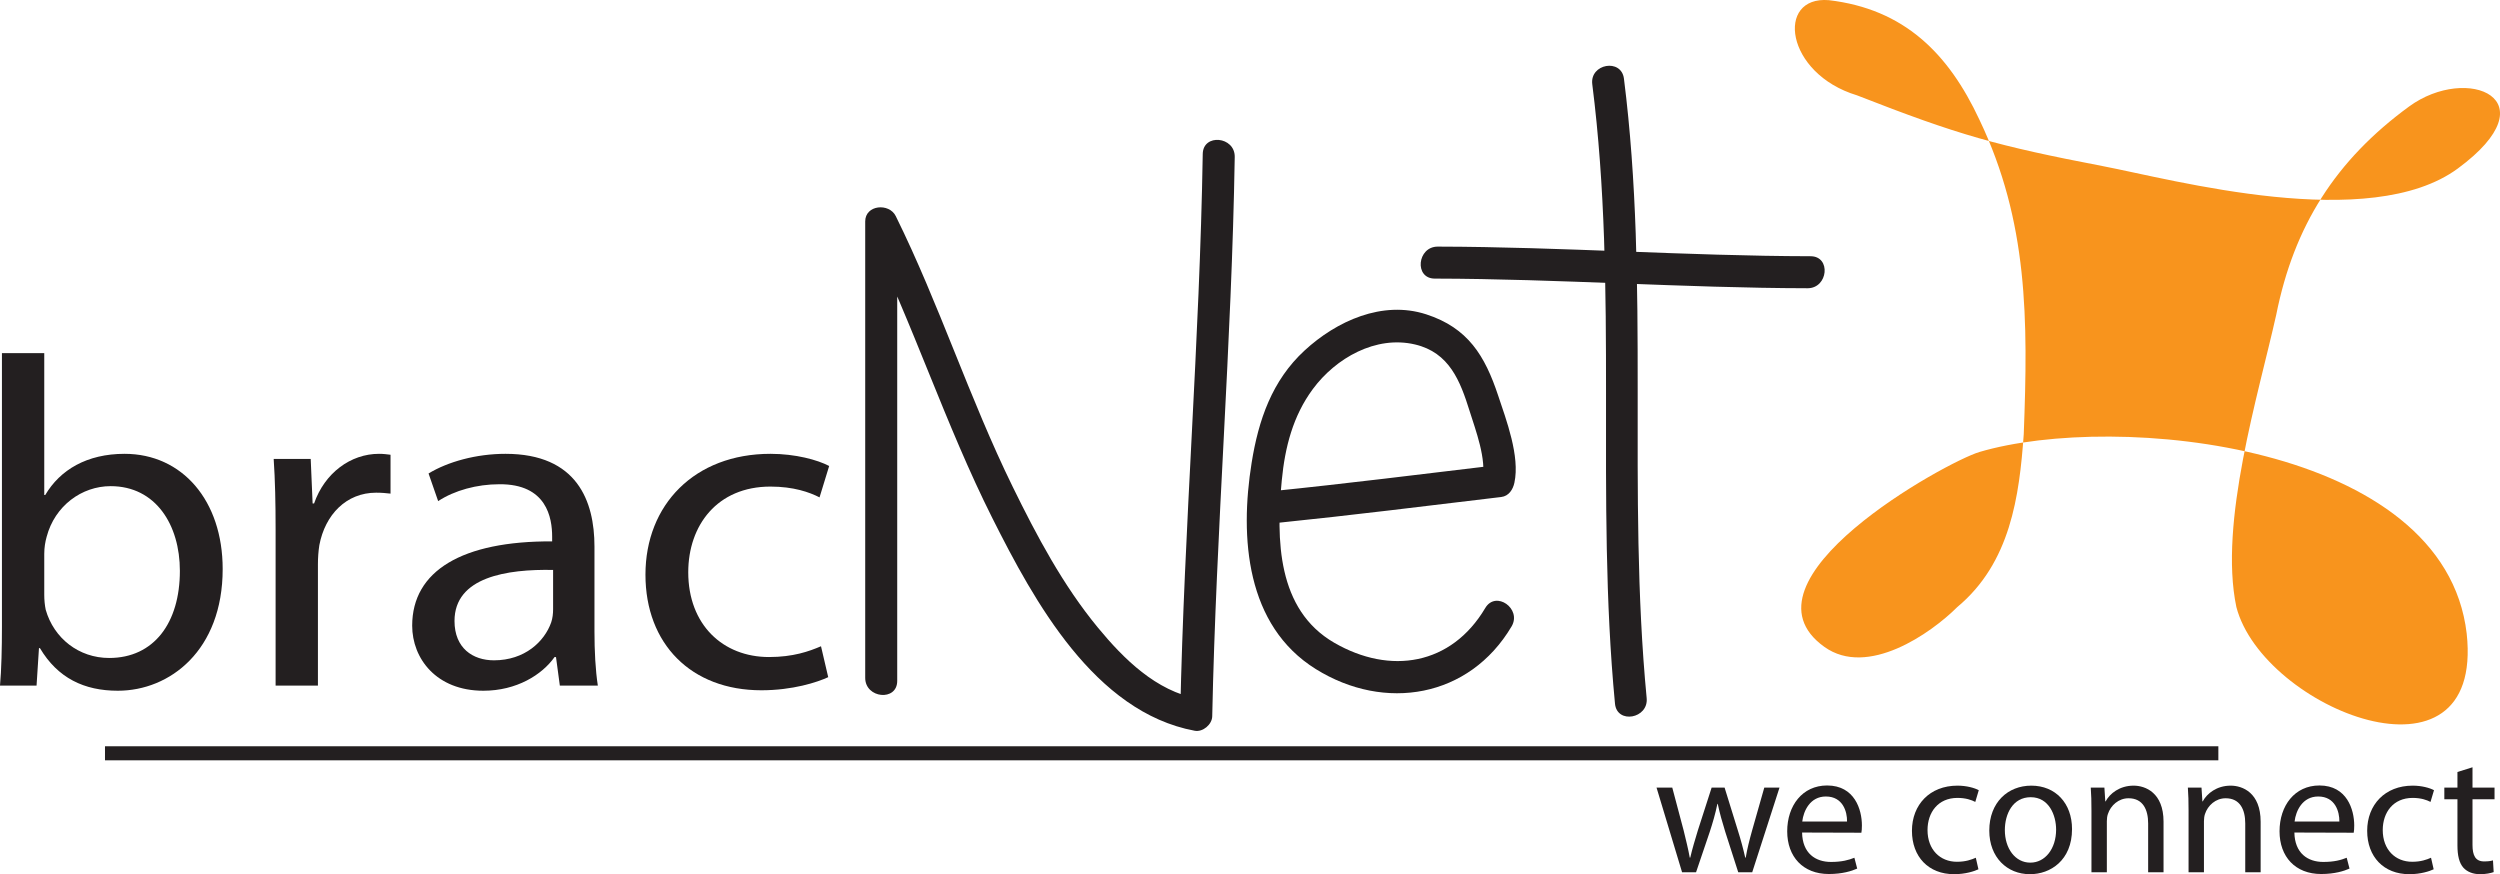 <?xml version="1.0" encoding="UTF-8"?>
<svg xmlns="http://www.w3.org/2000/svg" xmlns:xlink="http://www.w3.org/1999/xlink" width="574.16pt" height="200.77pt" viewBox="0 0 574.16 200.77" version="1.1">
<defs>
<clipPath id="clip1">
  <path d="M 380 180 L 409 180 L 409 200.77 L 380 200.77 Z M 380 180 "/>
</clipPath>
<clipPath id="clip2">
  <path d="M 410 180 L 428 180 L 428 200.77 L 410 200.77 Z M 410 180 "/>
</clipPath>
<clipPath id="clip3">
  <path d="M 439 180 L 455 180 L 455 200.77 L 439 200.77 Z M 439 180 "/>
</clipPath>
<clipPath id="clip4">
  <path d="M 456 180 L 476 180 L 476 200.77 L 456 200.77 Z M 456 180 "/>
</clipPath>
<clipPath id="clip5">
  <path d="M 480 180 L 497 180 L 497 200.77 L 480 200.77 Z M 480 180 "/>
</clipPath>
<clipPath id="clip6">
  <path d="M 502 180 L 520 180 L 520 200.77 L 502 200.77 Z M 502 180 "/>
</clipPath>
<clipPath id="clip7">
  <path d="M 523 180 L 541 180 L 541 200.77 L 523 200.77 Z M 523 180 "/>
</clipPath>
<clipPath id="clip8">
  <path d="M 543 180 L 560 180 L 560 200.77 L 543 200.77 Z M 543 180 "/>
</clipPath>
<clipPath id="clip9">
  <path d="M 561 176 L 573 176 L 573 200.77 L 561 200.77 Z M 561 176 "/>
</clipPath>
<clipPath id="clip10">
  <path d="M 24.113 171.891 L 508.977 171.891 L 508.977 174.117 L 24.113 174.117 Z M 24.113 171.891 "/>
</clipPath>
<clipPath id="clip12">
  <path d="M 0.113 0.891 L 484.977 0.891 L 484.977 3.117 L 0.113 3.117 Z M 0.113 0.891 "/>
</clipPath>
<clipPath id="clip11">
  <rect width="485" height="4"/>
</clipPath>
<g id="surface4" clip-path="url(#clip11)">
<g clip-path="url(#clip12)" clip-rule="nonzero">
<path style=" stroke:none;fill-rule:nonzero;fill:rgb(13.699%,12.199%,12.5%);fill-opacity:1;" d="M 0.113 3.117 L 484.977 3.117 L 484.977 0.891 L 0.113 0.891 Z M 0.113 3.117 "/>
</g>
</g>
<clipPath id="clip13">
  <path d="M 412 0 L 574.16 0 L 574.16 167 L 412 167 Z M 412 0 "/>
</clipPath>
</defs>
<g id="surface1">
<path style=" stroke:none;fill-rule:nonzero;fill:rgb(13.699%,12.199%,12.5%);fill-opacity:1;" d="M 10.164 136.594 C 10.164 137.781 10.277 138.961 10.496 140.031 C 12.367 146.598 18.113 151.113 25.078 151.113 C 35.348 151.113 41.312 143.051 41.312 131.105 C 41.312 120.574 35.789 111.652 25.406 111.652 C 18.781 111.652 12.594 116.164 10.719 123.262 C 10.387 124.441 10.164 125.734 10.164 127.238 Z M 0.445 81.105 L 10.164 81.105 L 10.164 113.688 L 10.387 113.688 C 13.809 107.883 19.996 104.227 28.613 104.227 C 41.867 104.227 51.141 114.98 51.141 130.684 C 51.141 149.391 38.992 158.637 27.066 158.637 C 19.332 158.637 13.258 155.73 9.172 148.852 L 8.949 148.852 L 8.395 157.457 L 0 157.457 C 0.332 153.906 0.445 148.633 0.445 144.016 "/>
<path style=" stroke:none;fill-rule:nonzero;fill:rgb(13.699%,12.199%,12.5%);fill-opacity:1;" d="M 63.297 121.645 C 63.297 115.516 63.184 110.246 62.855 105.406 L 71.359 105.406 L 71.797 115.629 L 72.133 115.629 C 74.559 108.633 80.527 104.227 87.043 104.227 C 88.035 104.227 88.812 104.332 89.691 104.441 L 89.691 113.367 C 88.699 113.258 87.703 113.152 86.379 113.152 C 79.531 113.152 74.668 118.207 73.344 125.195 C 73.121 126.594 73.016 128.098 73.016 129.605 L 73.016 157.457 L 63.297 157.457 "/>
<path style=" stroke:none;fill-rule:nonzero;fill:rgb(13.699%,12.199%,12.5%);fill-opacity:1;" d="M 127.027 130.895 C 116.422 130.684 104.383 132.508 104.383 142.617 C 104.383 148.852 108.578 151.652 113.441 151.652 C 120.512 151.652 125.039 147.352 126.59 142.941 C 126.918 141.969 127.027 140.898 127.027 139.93 Z M 136.527 144.984 C 136.527 149.496 136.75 153.906 137.301 157.457 L 128.574 157.457 L 127.691 150.898 L 127.363 150.898 C 124.484 154.984 118.633 158.637 111.012 158.637 C 100.188 158.637 94.664 151.215 94.664 143.691 C 94.664 131.105 106.152 124.23 126.809 124.336 L 126.809 123.262 C 126.809 118.961 125.594 111.109 114.652 111.215 C 109.574 111.215 104.383 112.613 100.629 115.09 L 98.422 108.742 C 102.836 106.055 109.355 104.227 116.094 104.227 C 132.551 104.227 136.527 115.09 136.527 125.52 "/>
<path style=" stroke:none;fill-rule:nonzero;fill:rgb(13.699%,12.199%,12.5%);fill-opacity:1;" d="M 190.211 155.52 C 187.672 156.703 182.031 158.531 174.855 158.531 C 158.727 158.531 148.238 147.887 148.238 131.973 C 148.238 115.945 159.5 104.227 176.953 104.227 C 182.699 104.227 187.777 105.621 190.43 107.02 L 188.219 114.23 C 185.902 113.043 182.258 111.75 176.953 111.75 C 164.695 111.75 158.066 120.676 158.066 131.43 C 158.066 143.477 166.02 150.898 176.621 150.898 C 182.145 150.898 185.789 149.605 188.555 148.422 "/>
<g clip-path="url(#clip1)" clip-rule="nonzero">
<path style=" stroke:none;fill-rule:nonzero;fill:rgb(13.699%,12.199%,12.5%);fill-opacity:1;" d="M 384.059 180.879 L 386.672 190.723 C 387.195 192.891 387.715 194.941 388.074 196.953 L 388.195 196.953 C 388.641 194.98 389.281 192.891 389.922 190.762 L 393.102 180.879 L 396.074 180.879 L 399.086 190.602 C 399.812 192.891 400.371 194.98 400.812 196.953 L 400.934 196.953 C 401.258 194.98 401.781 192.934 402.422 190.641 L 405.195 180.879 L 408.691 180.879 L 402.422 200.328 L 399.211 200.328 L 396.23 191.043 C 395.551 188.836 394.988 186.906 394.504 184.613 L 394.426 184.613 C 393.945 186.949 393.34 188.996 392.656 191.082 L 389.523 200.328 L 386.312 200.328 L 380.445 180.879 "/>
</g>
<g clip-path="url(#clip2)" clip-rule="nonzero">
<path style=" stroke:none;fill-rule:nonzero;fill:rgb(13.699%,12.199%,12.5%);fill-opacity:1;" d="M 424.199 188.672 C 424.242 186.465 423.273 182.926 419.336 182.926 C 415.723 182.926 414.195 186.223 413.914 188.672 Z M 413.875 191.203 C 413.953 195.984 416.965 197.957 420.504 197.957 C 423.031 197.957 424.602 197.512 425.887 196.992 L 426.531 199.48 C 425.285 200.043 423.117 200.73 420.023 200.73 C 414.074 200.73 410.457 196.75 410.457 190.922 C 410.457 185.02 413.953 180.395 419.617 180.395 C 425.969 180.395 427.613 185.98 427.613 189.559 C 427.613 190.281 427.574 190.844 427.492 191.246 "/>
</g>
<g clip-path="url(#clip3)" clip-rule="nonzero">
<path style=" stroke:none;fill-rule:nonzero;fill:rgb(13.699%,12.199%,12.5%);fill-opacity:1;" d="M 454.375 199.645 C 453.449 200.086 451.402 200.77 448.789 200.77 C 442.926 200.77 439.105 196.789 439.105 190.801 C 439.105 184.816 443.203 180.434 449.555 180.434 C 451.645 180.434 453.492 180.957 454.453 181.48 L 453.652 184.172 C 452.809 183.73 451.484 183.25 449.555 183.25 C 445.094 183.25 442.684 186.582 442.684 190.641 C 442.684 195.141 445.574 197.918 449.434 197.918 C 451.441 197.918 452.766 197.434 453.773 196.992 "/>
</g>
<g clip-path="url(#clip4)" clip-rule="nonzero">
<path style=" stroke:none;fill-rule:nonzero;fill:rgb(13.699%,12.199%,12.5%);fill-opacity:1;" d="M 466.309 198.117 C 469.684 198.117 472.215 194.941 472.215 190.523 C 472.215 187.227 470.57 183.09 466.391 183.09 C 462.25 183.09 460.441 186.949 460.441 190.641 C 460.441 194.902 462.855 198.117 466.27 198.117 Z M 466.188 200.77 C 460.965 200.77 456.867 196.91 456.867 190.762 C 456.867 184.254 461.164 180.434 466.512 180.434 C 472.094 180.434 475.871 184.496 475.871 190.402 C 475.871 197.633 470.852 200.77 466.23 200.77 "/>
</g>
<g clip-path="url(#clip5)" clip-rule="nonzero">
<path style=" stroke:none;fill-rule:nonzero;fill:rgb(13.699%,12.199%,12.5%);fill-opacity:1;" d="M 480.332 186.141 C 480.332 184.094 480.293 182.488 480.172 180.879 L 483.305 180.879 L 483.508 184.051 L 483.586 184.051 C 484.551 182.242 486.801 180.434 490.016 180.434 C 492.707 180.434 496.887 182.043 496.887 188.715 L 496.887 200.328 L 493.352 200.328 L 493.352 189.117 C 493.352 185.98 492.184 183.332 488.848 183.332 C 486.559 183.332 484.754 184.977 484.109 186.949 C 483.945 187.387 483.867 188.031 483.867 188.594 L 483.867 200.328 L 480.332 200.328 "/>
</g>
<g clip-path="url(#clip6)" clip-rule="nonzero">
<path style=" stroke:none;fill-rule:nonzero;fill:rgb(13.699%,12.199%,12.5%);fill-opacity:1;" d="M 502.633 186.141 C 502.633 184.094 502.594 182.488 502.473 180.879 L 505.605 180.879 L 505.809 184.051 L 505.887 184.051 C 506.852 182.242 509.102 180.434 512.316 180.434 C 515.008 180.434 519.188 182.043 519.188 188.715 L 519.188 200.328 L 515.652 200.328 L 515.652 189.117 C 515.652 185.98 514.484 183.332 511.152 183.332 C 508.859 183.332 507.051 184.977 506.406 186.949 C 506.25 187.387 506.168 188.031 506.168 188.594 L 506.168 200.328 L 502.633 200.328 "/>
</g>
<g clip-path="url(#clip7)" clip-rule="nonzero">
<path style=" stroke:none;fill-rule:nonzero;fill:rgb(13.699%,12.199%,12.5%);fill-opacity:1;" d="M 537.27 188.672 C 537.305 186.465 536.344 182.926 532.406 182.926 C 528.789 182.926 527.262 186.223 526.984 188.672 Z M 526.938 191.203 C 527.023 195.984 530.035 197.957 533.57 197.957 C 536.102 197.957 537.672 197.512 538.953 196.992 L 539.598 199.48 C 538.352 200.043 536.184 200.73 533.09 200.73 C 527.145 200.73 523.527 196.75 523.527 190.922 C 523.527 185.02 527.023 180.395 532.688 180.395 C 539.035 180.395 540.68 185.98 540.68 189.559 C 540.68 190.281 540.641 190.844 540.562 191.246 "/>
</g>
<g clip-path="url(#clip8)" clip-rule="nonzero">
<path style=" stroke:none;fill-rule:nonzero;fill:rgb(13.699%,12.199%,12.5%);fill-opacity:1;" d="M 558.926 199.645 C 558 200.086 555.949 200.77 553.34 200.77 C 547.473 200.77 543.656 196.789 543.656 190.801 C 543.656 184.816 547.754 180.434 554.102 180.434 C 556.191 180.434 558.039 180.957 559.004 181.48 L 558.199 184.172 C 557.355 183.73 556.031 183.25 554.102 183.25 C 549.641 183.25 547.23 186.582 547.23 190.641 C 547.23 195.141 550.121 197.918 553.984 197.918 C 555.992 197.918 557.316 197.434 558.32 196.992 "/>
</g>
<g clip-path="url(#clip9)" clip-rule="nonzero">
<path style=" stroke:none;fill-rule:nonzero;fill:rgb(13.699%,12.199%,12.5%);fill-opacity:1;" d="M 567.844 176.215 L 567.844 180.879 L 572.906 180.879 L 572.906 183.57 L 567.844 183.57 L 567.844 194.059 C 567.844 196.469 568.527 197.836 570.496 197.836 C 571.461 197.836 572.023 197.754 572.547 197.594 L 572.707 200.289 C 572.023 200.527 570.938 200.77 569.57 200.77 C 567.926 200.77 566.598 200.207 565.754 199.281 C 564.789 198.199 564.387 196.469 564.387 194.18 L 564.387 183.57 L 561.375 183.57 L 561.375 180.879 L 564.387 180.879 L 564.387 177.301 "/>
</g>
<g clip-path="url(#clip10)" clip-rule="nonzero">
<use xlink:href="#surface4" transform="matrix(1,0,0,1,24,171)"/>
</g>
<path style=" stroke:none;fill-rule:nonzero;fill:rgb(13.699%,12.199%,12.5%);fill-opacity:1;" d="M 24.113 171.391 L 24.113 172.391 L 508.477 172.391 L 508.477 173.617 L 24.113 173.617 L 24.113 174.617 L 509.477 174.617 L 509.477 171.391 "/>
<path style=" stroke:none;fill-rule:nonzero;fill:rgb(13.699%,12.199%,12.5%);fill-opacity:1;" d="M 206.059 156.387 L 206.059 51.555 C 203.723 51.965 201.383 52.379 199.051 52.789 C 209.727 74.387 217.094 97.477 227.934 119.043 C 237.496 138.066 251.371 163.531 274.387 167.828 C 276.262 168.18 278.367 166.387 278.406 164.508 C 279.301 121.652 282.883 78.91 283.574 36.051 C 283.652 31.312 276.301 30.598 276.227 35.352 C 275.531 78.215 271.949 120.957 271.059 163.805 C 272.402 162.699 273.738 161.59 275.082 160.477 C 265.492 158.688 258.094 151.355 252.129 144.117 C 244.117 134.395 238.105 123.07 232.586 111.805 C 222.637 91.512 215.723 69.859 205.719 49.621 C 204.199 46.555 198.707 47.031 198.707 50.855 L 198.707 155.688 C 198.707 160.414 206.059 161.137 206.059 156.387 "/>
<path style=" stroke:none;fill-rule:nonzero;fill:rgb(13.699%,12.199%,12.5%);fill-opacity:1;" d="M 329.855 60.312 C 355.691 60.312 388.914 62.523 415.484 62.523 "/>
<path style=" stroke:none;fill-rule:nonzero;fill:rgb(13.699%,12.199%,12.5%);fill-opacity:1;" d="M 329.508 63.984 C 358.066 64.043 386.574 66.141 415.137 66.199 C 419.863 66.207 420.586 58.859 415.832 58.848 C 387.273 58.793 358.762 56.695 330.203 56.637 C 325.477 56.625 324.754 63.977 329.508 63.984 "/>
<path style=" stroke:none;fill-rule:nonzero;fill:rgb(13.699%,12.199%,12.5%);fill-opacity:1;" d="M 369.324 18.703 C 375.461 65.555 369.875 113.938 374.543 160.977 "/>
<path style=" stroke:none;fill-rule:nonzero;fill:rgb(13.699%,12.199%,12.5%);fill-opacity:1;" d="M 365.688 19.344 C 371.676 66.566 366.383 114.297 370.906 161.617 C 371.363 166.359 378.629 165.043 378.18 160.336 C 373.652 113.016 378.945 65.297 372.961 18.062 C 372.359 13.336 365.094 14.641 365.688 19.344 "/>
<path style=" stroke:none;fill-rule:nonzero;fill:rgb(13.699%,12.199%,12.5%);fill-opacity:1;" d="M 293.191 120.105 C 310.406 118.352 327.59 116.191 344.773 114.145 C 346.531 113.934 347.473 112.418 347.805 110.859 C 349.109 104.797 345.941 96.461 344.07 90.84 C 341.035 81.707 337.145 75.297 327.547 72.188 C 317.484 68.93 306.961 73.73 299.621 80.492 C 292.117 87.41 289.031 96.473 287.457 106.273 C 284.691 123.504 286.164 143.684 302.195 153.664 C 318.031 163.523 337.453 160.25 347.152 143.875 C 349.566 139.805 343.535 135.539 341.109 139.641 C 333.324 152.781 319.285 155.051 306.43 147.617 C 293.277 140.012 293.066 123.867 294.383 110.281 C 295.117 102.691 296.941 95.543 301.508 89.359 C 306.781 82.223 315.984 76.988 324.984 79.113 C 332.867 80.973 335.359 87.488 337.531 94.441 C 338.902 98.809 341.453 105.512 340.457 110.16 C 341.465 109.066 342.48 107.969 343.488 106.875 C 326.309 108.922 309.125 111.082 291.906 112.832 C 287.172 113.316 288.484 120.582 293.191 120.105 "/>
<g clip-path="url(#clip13)" clip-rule="nonzero">
<path style=" stroke:none;fill-rule:nonzero;fill:rgb(96.899%,57.999%,11.4%);fill-opacity:1;" d="M 426.492 21.898 C 449.891 31.055 458.648 33.488 482.957 38.156 C 499.262 41.285 544.242 53.598 564.477 38.695 C 586.094 22.777 566.66 14.684 553.293 24.453 C 536.375 36.812 526.84 51.922 522.773 72.27 C 518.699 90.578 509.547 120.082 513.613 139.414 C 519.723 162.812 570.59 183.164 566.512 145.523 C 561.43 101.773 485.84 94.559 454.605 103.805 C 446.977 106.066 397.637 133.309 419 148.57 C 428.91 155.656 443.441 145.492 449.523 139.414 C 461.734 129.246 463.766 113.98 464.781 99.738 C 465.793 73.281 465.793 50.906 454.605 27.504 C 447.488 12.246 437.309 2.07 420.016 0.039 C 407.805 -0.984 409.898 16.863 426.492 21.898 "/>
</g>
</g>
</svg>
